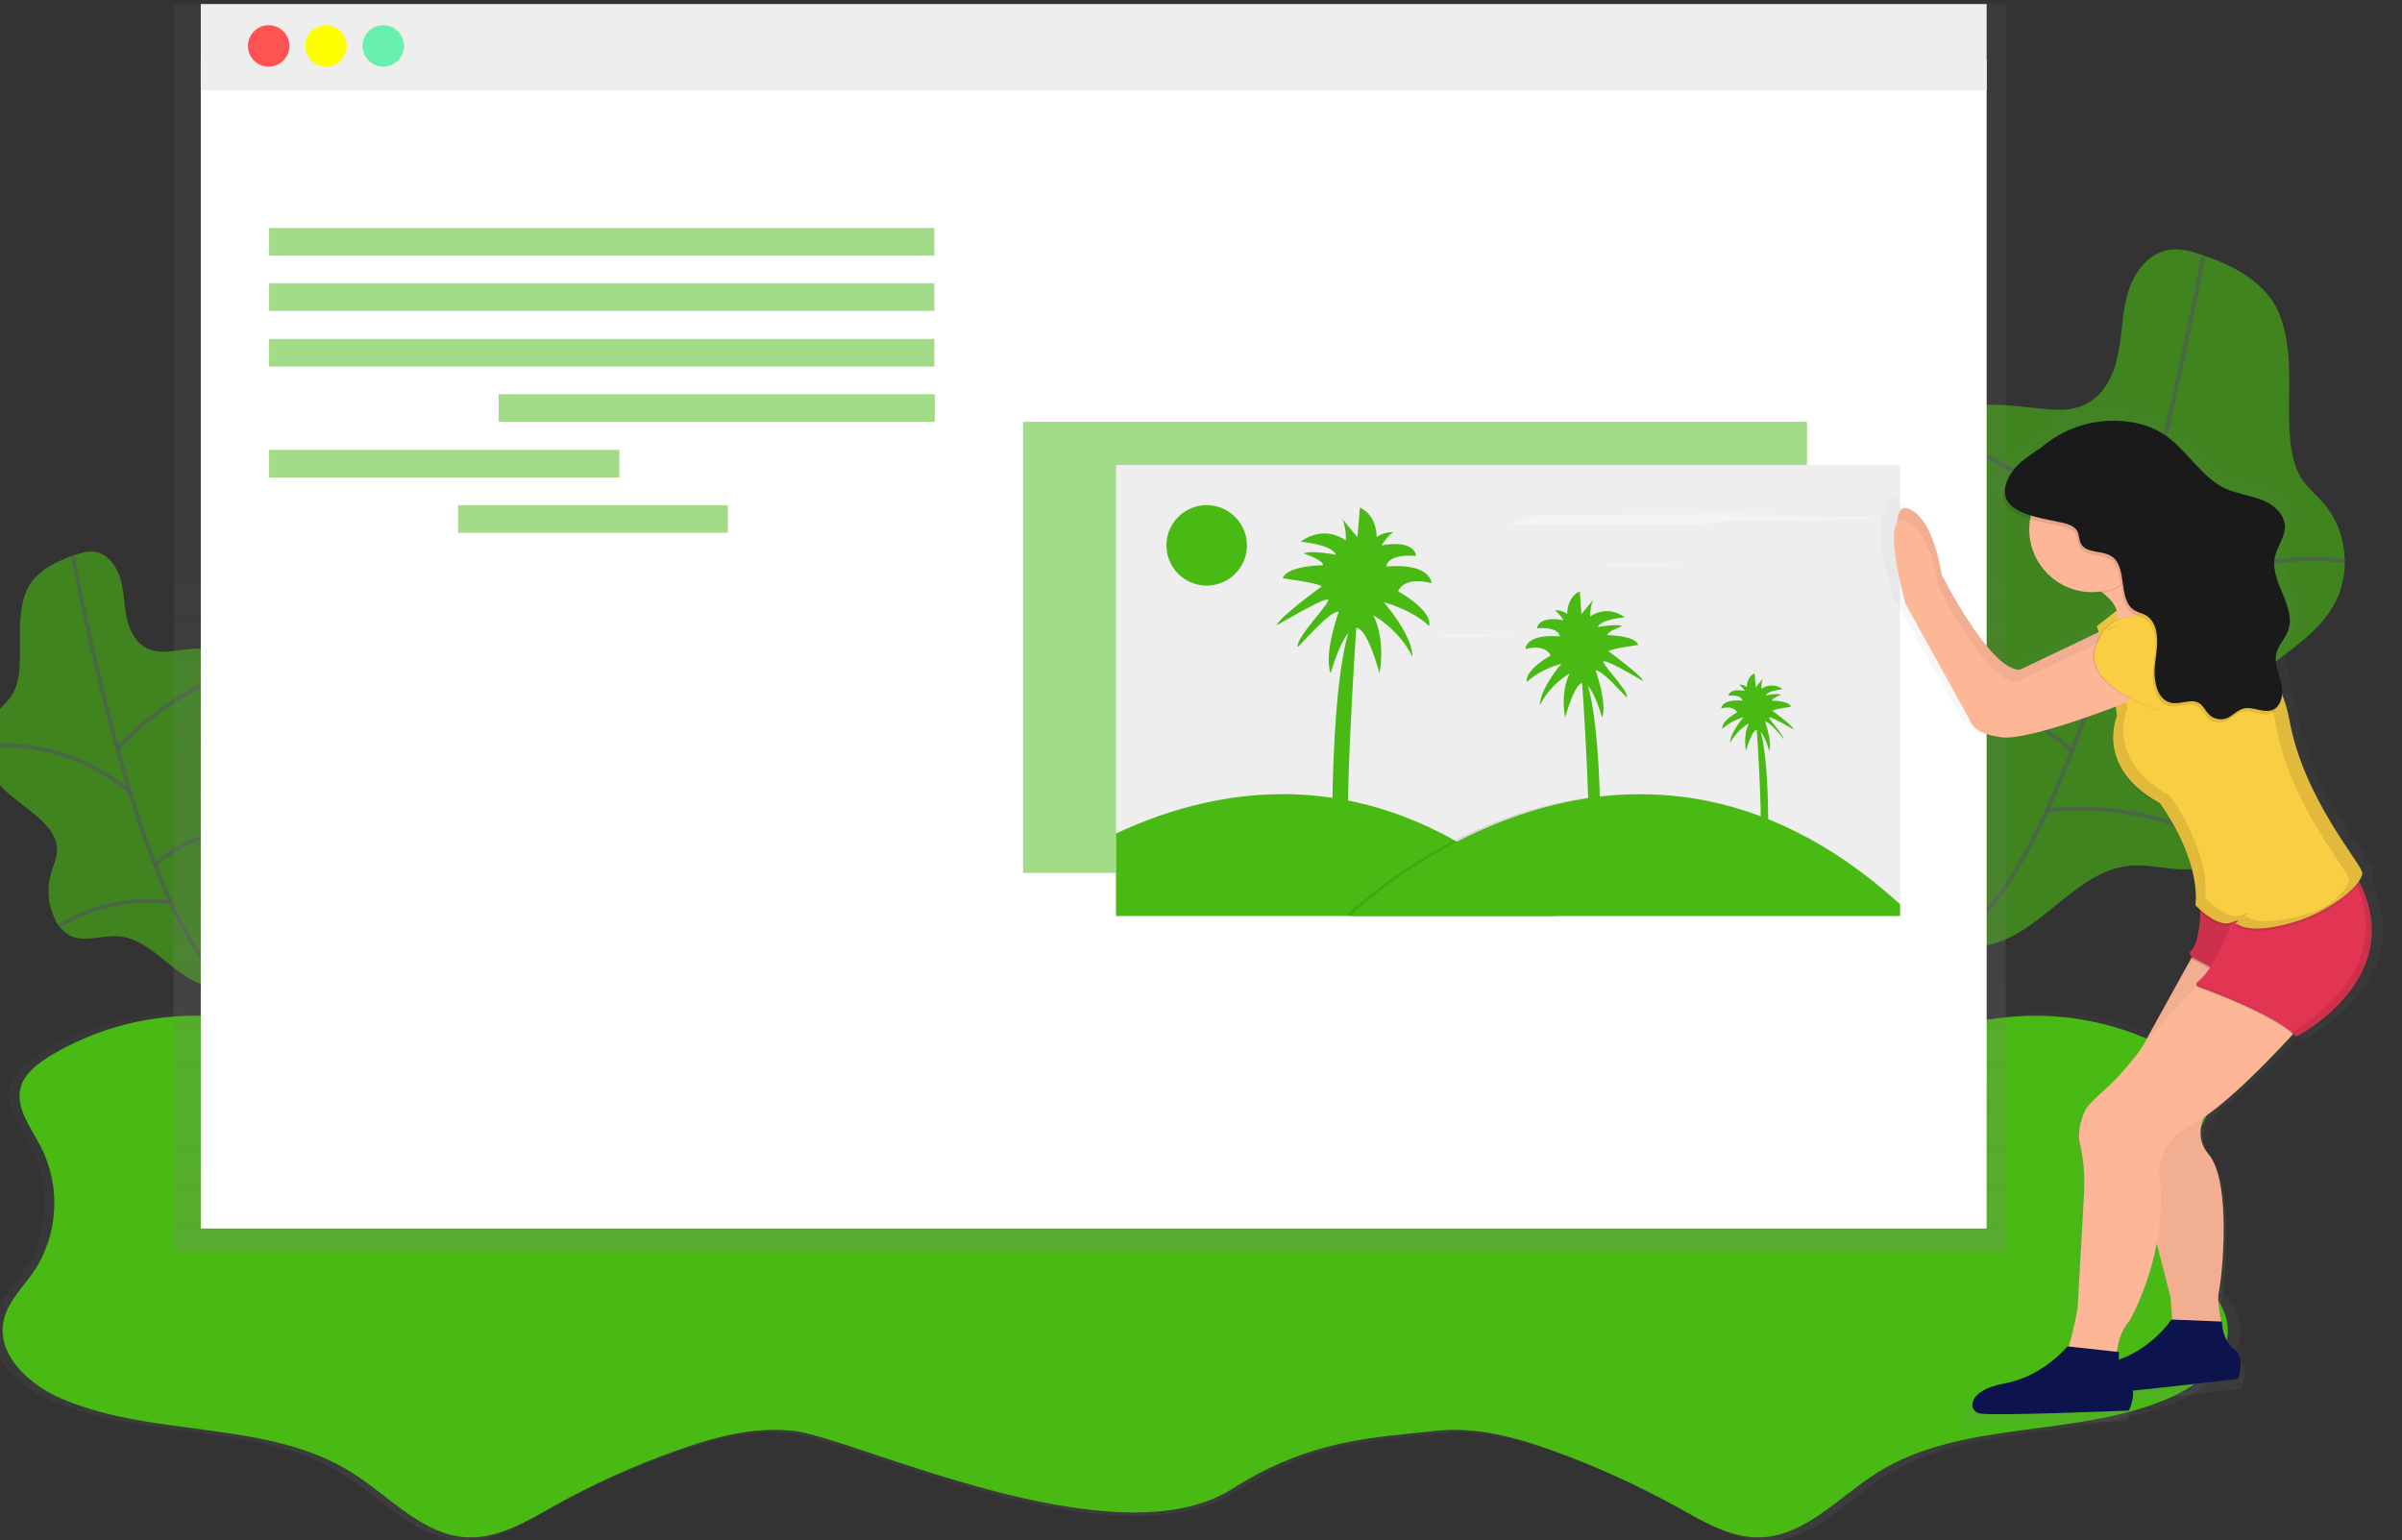 <?xml version="1.0" encoding="utf-8"?>
<!-- Generator: Adobe Illustrator 25.0.1, SVG Export Plug-In . SVG Version: 6.00 Build 0)  -->
<svg version="1.1" id="Layer_1" xmlns="http://www.w3.org/2000/svg" xmlns:xlink="http://www.w3.org/1999/xlink" x="0px" y="0px"
	 viewBox="0 0 591 379" style="enable-background:new 0 0 591 379;" xml:space="preserve">
<rect x="0" y="0" width="591" height="379" fill="#333333" stroke="none"/>
<style type="text/css">
	.st0{opacity:0.5;fill:url(#SVGID_1_);enable-background:new    ;}
	.st1{fill:#48BA13;}
	.st2{opacity:0.6;fill:#48BA13;enable-background:new    ;}
	.st3{opacity:0.6;fill:none;stroke:#535461;stroke-miterlimit:10;enable-background:new    ;}
	.st4{fill:url(#SVGID_2_);}
	.st5{fill:#FFFFFF;}
	.st6{fill:#EEEEEE;}
	.st7{fill:#FF5252;}
	.st8{fill:#FFFF00;}
	.st9{fill:#69F0AE;}
	.st10{opacity:0.5;fill:#48BA13;enable-background:new    ;}
	.st11{opacity:0.5;fill:url(#SVGID_3_);enable-background:new    ;}
	.st12{fill:#FDB797;}
	.st13{opacity:5.000000e-02;}
	.st14{fill:#F9CE43;}
	.st15{fill:#0D134D;}
	.st16{opacity:0.1;}
	.st17{fill:#E23553;}
	.st18{opacity:0.1;fill:none;stroke:#000000;stroke-miterlimit:10;enable-background:new    ;}
	.st19{fill:#1A1A1A;}
	.st20{fill:#F4F4F4;}
</style>
<g>
	
		<linearGradient id="SVGID_1_" gradientUnits="userSpaceOnUse" x1="398.677" y1="-145.132" x2="398.677" y2="-2.623" gradientTransform="matrix(1 0 0 -1 -124.06 234.08)">
		<stop  offset="0" style="stop-color:#808080;stop-opacity:0.25"/>
		<stop  offset="0.54" style="stop-color:#808080;stop-opacity:0.12"/>
		<stop  offset="1" style="stop-color:#808080;stop-opacity:0.1"/>
	</linearGradient>
	<path class="st0" d="M550.9,324.7c-1.1-4.4-4.6-7.7-7.2-11.4c-6.3-9.4-7-21.4-1.9-31.5c2.5-4.7,6.4-9.6,5-14.8
		c-0.9-3.5-4.1-5.8-7.2-7.7c-11.7-7-25.2-10.5-38.8-10c-16.7,0.7-33.4,7.4-49.7,4c-16-3.2-29.5-11.2-46.2-12.2
		c-12.5-0.7-24.8,0.1-37.3-1.3c-30.9-3.3-62-4.1-93-2.2c-31-1.9-62.1-1.1-93,2.2c-12.5,1.4-24.8,0.6-37.3,1.3
		c-16.7,0.9-30.2,9-46.2,12.2c-16.4,3.3-33-3.4-49.7-4c-13.6-0.5-27.1,2.9-38.8,10c-3.1,1.9-6.2,4.2-7.2,7.7c-1.4,5.1,2.5,10,5,14.8
		c5.1,10.1,4.4,22.1-1.9,31.5c-2.6,3.7-6.1,7-7.2,11.4c-2.1,8.9,6.5,16.7,14.9,20.2c23,9.6,50.9,5,71.9,18.3
		c9.4,6,17.7,15.6,28.8,16c7.5,0.2,14.4-4,21-7.6c9.9-5.5,20.2-10.2,30.8-14c9.3-3.3,19.2-6,29-4.9c15,1.7,79.8,33,109,14.5
		c20-12.7,35.6-12.8,50.6-14.5c9.8-1.1,19.7,1.6,29,4.9c10.7,3.8,21,8.5,30.8,14c6.6,3.7,13.5,7.9,21,7.6c11.2-0.4,19.4-10,28.8-16
		c21-13.4,48.9-8.7,71.9-18.3C544.4,341.3,553,333.5,550.9,324.7z"/>
	<path class="st1" d="M547.8,324.5c-1.1-4.3-4.5-7.6-7.1-11.3c-6.2-9.3-6.9-21.2-1.9-31.1c2.5-4.7,6.3-9.5,4.9-14.6
		c-0.9-3.4-4-5.8-7.1-7.6c-11.6-7-24.9-10.4-38.4-9.9c-16.5,0.7-33,7.3-49.2,4c-15.8-3.2-29.1-11.1-45.7-12.1
		c-12.3-0.7-24.6,0.1-36.9-1.2c-30.5-3.3-61.3-4-92-2.2c-30.7-1.9-61.4-1.1-92,2.2c-12.3,1.4-24.6,0.6-36.9,1.2
		c-16.5,0.9-29.9,8.9-45.7,12.1c-16.2,3.3-32.7-3.3-49.2-4c-13.5-0.5-26.8,2.9-38.4,9.9c-3,1.9-6.1,4.2-7.1,7.6
		c-1.4,5.1,2.5,9.9,4.9,14.6c5.1,9.9,4.4,21.9-1.9,31.1c-2.6,3.7-6,7-7.1,11.3c-2.2,8.8,6.3,16.5,14.7,19.9
		c22.7,9.5,50.4,4.9,71.1,18.1c9.3,5.9,17.5,15.5,28.5,15.8c7.4,0.2,14.3-3.9,20.8-7.6c9.8-5.5,20-10.1,30.5-13.8
		c9.2-3.3,18.9-5.9,28.7-4.8c14.9,1.7,79,32.6,107.8,14.3c19.8-12.5,35.2-12.6,50.1-14.3c9.7-1.1,19.5,1.5,28.7,4.8
		c10.5,3.8,20.7,8.4,30.5,13.8c6.5,3.6,13.3,7.8,20.8,7.6c11-0.4,19.2-9.9,28.5-15.8c20.8-13.2,48.4-8.6,71.1-18.1
		C541.5,341,550,333.3,547.8,324.5z"/>
	<path class="st2" d="M17.9,136.7c1.8-0.6,3.7-1.2,5.5-0.9c3.1,0.5,5.3,3.5,6.2,6.5c0.9,3,0.9,6.2,1.5,9.3c0.6,3.1,2,6.3,4.8,7.8
		s6.1,0.9,9.1,0.5c4-0.5,8.1-0.5,12.2-0.1c3.4,0.3,7.4,1.5,8.4,4.7c0.8,2.7-0.8,5.4-1.9,8c-2,4.8-2.2,10.5,0.1,15.2
		c2.3,4.7,7,8.2,9,13.1c0.6,1.2,0.7,2.6,0.5,4c-0.3,0.9-0.8,1.8-1.4,2.5c-1.5,2-3.4,3.7-4.8,5.8c-2.9,4.3-3.7,9.7-4.1,15
		c-0.3,5.1-0.3,10.3,0.1,15.4c-3.8-1.2-8-0.1-11.9-0.9c-8.4-1.7-13.6-11.6-22.1-12.2c-4-0.3-8.4,1.6-11.9-0.2
		c-1.7-1-3.1-2.5-3.8-4.3c-1.5-3.2-1.9-6.9-1-10.4c0.6-2.4,1.9-4.7,1.6-7.2c-0.2-2.1-1.5-4-2.9-5.5c-4.1-4.4-10.1-7.1-13.1-12.3
		c-2.8-5.1-2.1-11.4,1.7-15.8c1.1-1,2.1-2.1,3-3.3c1.4-2,1.9-4.5,2.1-7c0.4-5.9-0.6-12.1,1.3-17.9C7.7,141.2,13,138.5,17.9,136.7z"
		/>
	<path class="st3" d="M18,136.9c0,0,16.9,94.1,38.9,105.3"/>
	<path class="st3" d="M65.1,163c0,0-18.1,2.5-36.3,21.1"/>
	<path class="st3" d="M32,195c0,0-14-13.6-35.8-11.3"/>
	<path class="st3" d="M73.1,200.9c0,0-25.5,2.2-34.9,11.9"/>
	<path class="st3" d="M42,222c0,0-14.3-2.5-27.4,5.9"/>
	<path class="st2" d="M542.3,62.9c-2.8-1-5.9-1.9-8.8-1.4c-5,0.9-8.5,5.6-9.9,10.4c-1.5,4.8-1.4,10-2.4,14.9
		c-0.9,5-3.2,10.1-7.7,12.5c-4.5,2.4-9.7,1.4-14.7,0.9c-6.5-0.8-13-0.8-19.5-0.2c-5.5,0.5-11.8,2.4-13.4,7.6
		c-1.3,4.3,1.3,8.6,3,12.8c3.2,7.7,3.5,16.8-0.2,24.3c-3.8,7.6-11.2,13.1-14.4,21c-0.8,2-1.3,4.2-0.8,6.3c0.5,1.5,1.2,2.9,2.3,4.1
		c2.5,3.2,5.4,6,7.7,9.3c4.7,6.9,6,15.6,6.5,24c0.5,8.2,0.5,16.5-0.1,24.7c6.1-2,12.9-0.2,19.1-1.5c13.4-2.8,21.8-18.6,35.4-19.6
		c6.5-0.5,13.4,2.6,19.1-0.4c2.8-1.4,4.8-4.1,6.1-7c2.4-5.2,2.9-11,1.5-16.6c-1-3.8-3-7.6-2.6-11.5c0.3-3.4,2.4-6.4,4.7-8.8
		c6.6-7,16.3-11.3,21-19.8c4.5-7.9,3.3-18.6-2.7-25.3c-1.6-1.8-3.4-3.3-4.8-5.2c-2.3-3.2-3-7.3-3.3-11.2c-0.7-9.5,1-19.5-2.1-28.6
		C558.6,70,550.1,65.6,542.3,62.9z"/>
	<path class="st3" d="M542.1,63.1c0,0-27.1,150.8-62.4,168.8"/>
	<path class="st3" d="M466.6,104.8c0,0,29.1,4,58.1,33.9"/>
	<path class="st3" d="M519.6,156.2c0,0,22.4-21.9,57.3-18.2"/>
	<path class="st3" d="M453.8,165.7c0,0,40.8,3.5,56,19.2"/>
	<path class="st3" d="M503.6,199.5c0,0,22.9-4,44,9.5"/>
	
		<linearGradient id="SVGID_2_" gradientUnits="userSpaceOnUse" x1="268.116" y1="71.091" x2="268.116" y2="378.216" gradientTransform="matrix(1 0 0 -1 0 379)">
		<stop  offset="0" style="stop-color:#808080;stop-opacity:0.25"/>
		<stop  offset="0.54" style="stop-color:#808080;stop-opacity:0.12"/>
		<stop  offset="1" style="stop-color:#808080;stop-opacity:0.1"/>
	</linearGradient>
	<polygon class="st4" points="42.7,0.8 42.7,16.3 42.7,307.9 493.5,307.9 493.5,16.3 493.5,0.8 	"/>
	<rect x="49.4" y="14.7" class="st5" width="439.4" height="287.6"/>
	<rect x="49.4" y="1" class="st6" width="439.4" height="21.2"/>
	<circle class="st7" cx="66.1" cy="11.3" r="5.1"/>
	<circle class="st8" cx="80.2" cy="11.3" r="5.1"/>
	<circle class="st9" cx="94.3" cy="11.3" r="5.1"/>
	<rect x="66.2" y="56.1" class="st10" width="163.7" height="6.8"/>
	<rect x="66.2" y="69.7" class="st10" width="163.7" height="6.8"/>
	<rect x="66.2" y="83.4" class="st10" width="163.7" height="6.8"/>
	<rect x="122.7" y="97" class="st10" width="107.3" height="6.8"/>
	<rect x="66.2" y="110.7" class="st10" width="86.2" height="6.8"/>
	<rect x="112.7" y="124.3" class="st10" width="66.4" height="6.8"/>
	<rect x="251.7" y="103.8" class="st10" width="192.9" height="111"/>
	<rect x="274.6" y="114.4" class="st6" width="192.9" height="111"/>
	
		<linearGradient id="SVGID_3_" gradientUnits="userSpaceOnUse" x1="648.769" y1="-116.591" x2="648.769" y2="133.905" gradientTransform="matrix(1 0 0 -1 -124.06 234.08)">
		<stop  offset="0" style="stop-color:#808080;stop-opacity:0.25"/>
		<stop  offset="0.54" style="stop-color:#808080;stop-opacity:0.12"/>
		<stop  offset="1" style="stop-color:#808080;stop-opacity:0.1"/>
	</linearGradient>
	<path class="st11" d="M583.5,216.8c0.4-0.5,0.6-1.1,0.6-1.8c0,0,0,0,0,0c0,0,0-0.1,0.1-0.2v-0.1c0-0.1,0-0.1,0-0.2c0,0,0,0,0-0.1
		c0-0.1,0-0.1,0-0.2c-0.4-2.5-15.1-18.6-18.8-38.4c-0.4-2.1-1-4.2-1.8-6.3c0.1-1,0-2-0.2-3c-0.6-2.5-1.9-5.1-1.2-7.6
		c0.1-0.3,0.2-0.7,0.3-1c0.8-1.1,1.5-2.3,2.1-3.5c0.2-0.4,0.4-0.8,0.6-1.2c2.3-6-4.7-12.1-3.5-18.4c0.6-2.7,2.6-5.1,2.6-7.8
		c-0.1-3.1-3-5.6-6-6.7s-6.3-1.5-9.3-2.8c-6.5-2.9-10-9.8-15.9-13.6c-7.5-4.9-17.3-4-26.2-2.7c-0.6,0.1-1.1,0.5-1.4,1l0,0h-0.1
		c-0.1,0.2-0.1,0.4-0.2,0.6c-1.2,2.1-3.3,3.7-5.4,5.2c-2.5,1.8-5.2,3.5-6.8,6.2c-0.2,0.4-0.4,0.8-0.6,1.1c-3.3,6,0.7,8.6,5.6,10
		c-0.1,0.9-0.2,1.7-0.2,2.6c0,8.7,7.3,15.8,16.2,15.8c0.7,0,1.4,0,2.1-0.1l0.5,0.3h0.1c1.7,1.2,3.1,2.7,3.7,4.5l-5.2,4
		c0,0,0.2,0.5,0.5,1.4l-20.4,9.4c-7.7,0.4-20.3-24-20.3-24s-1.9-14-8.5-16.5c-2-0.8-2.8,0.8-2.9,3.4c-3,3.1,2,20.5,2,20.5l15.8,28
		c1.5,2.9,1.9,4.7,8.8,5.7c5.7,0.9,23.7-5.5,29.9-7.8l0.3,2.5c-0.7,1.9-1,3.9-0.9,5.9c0,4.6,2,11.2,12,16.5c0,0,10.3,13.3,9.1,25.8
		c0,0,0.5,0.5,1.3,1.2c-0.1,3.5-0.6,7.9-2.4,9.6c-0.2,0.2-0.3,0.6-0.3,0.9c-0.1,0.4,0.1,0.8,0.4,1l-13,22.7c-0.5,0.6-1,1.2-1.5,1.9
		c-2.4,3.1-5.1,5.9-8,8.5c-2.2,1.9-4.4,4-4.9,4.8c-0.7,1.2-2.4,5.2-1.7,8.5c0.9,4,1.3,8.1,1.2,12.2l-1.7,29.4
		c-0.6,3.3-1.3,6.5-2.3,9.7h-0.3c0,0-6.3,7.5-16.2,9.3s-9.6,6.8-6.6,7.5c2.9,0.7,38.7-0.7,38.7-0.7s1.4-2.6,1-5
		c11.4-1.1,27.2-3,27.2-3s2.2-5.2-1-7.5c-1.2-0.9-2.1-2.2-2.5-3.6c-0.2-0.8-0.4-1.7-0.6-2.6c0-0.5,0-0.8,0-0.8h-0.1
		c-0.6-2.8-1-5.7-0.7-7.3c0.9-4.1,3.3-28-2.6-34.8c-2.7-3.1-2.3-6.6-1.1-9.6c7.1-4.6,17-14.6,22.7-20.6c0.3,0.3,0.6,0.5,0.9,0.8
		l0.2,0.2c0,0,19.5-9.6,19.6-26.7C586.6,225,585.5,220.7,583.5,216.8z M521.1,336.9c0-0.6,0-1.2,0.1-1.9l-0.6-0.1
		c0.4-2.7,1.2-5.7,3.2-7.8c3.4-6.1,5.8-12.8,7.1-19.6l3.6,13.5c0,0,0.4,2.8,0.5,5.8h-0.1C534.8,326.8,529.8,333.9,521.1,336.9z"/>
	<path class="st12" d="M537.2,161.6c0,0-8.8,3.2-13.6,8.4c0,0-23.8,9.5-30.5,8.4c-6.7-1-7-2.8-8.4-5.6l-15.1-27.3
		c0,0-6.3-22.8,0-20.3c6.3,2.4,8.1,16.1,8.1,16.1s11.9,23.8,19.3,23.5l19.9-9.5c0,0,4.6-6.7,6.7-6.3S537.2,161.6,537.2,161.6z"/>
	<g class="st13">
		<path d="M537.2,161.6c0,0-8.8,3.2-13.6,8.4c0,0-23.8,9.5-30.5,8.4c-6.7-1-7-2.8-8.4-5.6l-15.1-27.3c0,0-6.3-22.8,0-20.3
			c6.3,2.4,8.1,16.1,8.1,16.1s11.9,23.8,19.3,23.5l19.9-9.5c0,0,4.6-6.7,6.7-6.3S537.2,161.6,537.2,161.6z"/>
	</g>
	<path class="st14" d="M522.9,148.6l-7,5.5c0,0,3.5,9.1,2.6,12.3c-0.9,3.2,14-5,14-5l-6.1-13.7L522.9,148.6z"/>
	<g class="st13">
		<path d="M522.9,148.6l-7,5.5c0,0,3.5,9.1,2.6,12.3c-0.9,3.2,14-5,14-5l-6.1-13.7L522.9,148.6z"/>
	</g>
	<path class="st12" d="M510.8,142.5c0,0,15.6,5.1,8.4,14l22.4-10.9c0,0-9.5,0.7-15.4-13.6L510.8,142.5z"/>
	<path class="st12" d="M540.2,233.9L521,268.6l13,50.4c0,0,1.4,11.2-0.7,12.3h14.7c0,0-2.8-9.9-2.1-13.3c0.9-4,3.2-27.3-2.5-34
		s2.8-15.4,2.8-15.4l16.8-26.6L540.2,233.9z"/>
	<g class="st13">
		<path d="M540.2,233.9L521,268.6l13,50.4c0,0,1.4,11.2-0.7,12.3h14.7c0,0-2.6-10-2.1-13.3s3.2-27.3-2.5-34s2.8-15.4,2.8-15.4
			l16.8-26.6L540.2,233.9z"/>
	</g>
	<path class="st15" d="M534.3,324.7c0,0-5.3,7.9-14.6,10.4c-9.3,2.5-8.5,7.4-5.7,7.8c2.8,0.5,36.6-3.6,36.6-3.6s2.1-5.1-0.9-7.3
		c-3-2.2-3-6.8-3-6.8L534.3,324.7z"/>
	<g class="st16">
		<path d="M541.3,219.9c0,0,0.8,11.4-2.2,14.4c-0.4,0.3-0.4,0.9,0,1.3c0.1,0.1,0.1,0.1,0.2,0.2l9,4.8l8.1-15.4L541.3,219.9z"/>
	</g>
	<path class="st17" d="M541.3,219.6c0,0,0.8,11.4-2.2,14.4c-0.4,0.3-0.4,0.9,0,1.3c0.1,0.1,0.1,0.1,0.2,0.2l9,4.8l8.1-15.4
		L541.3,219.6z"/>
	<g class="st16">
		<path d="M541.3,220.2c0,0,0.8,11.4-2.2,14.4c-0.4,0.3-0.4,0.9,0,1.3c0.1,0.1,0.1,0.1,0.2,0.2l9,4.8l8.1-15.4L541.3,220.2z"/>
	</g>
	<path class="st12" d="M541.6,242c0,0-5.2,3.5-16.1,17.8c-2.3,3-4.8,5.8-7.6,8.3c-2.1,1.9-4.2,3.9-4.6,4.7c-0.7,1.2-2.3,5.1-1.6,8.3
		c0.9,3.9,1.3,7.9,1.1,12l-1.6,28.7c0,0-2.1,13-4.9,14.4l14.4,2.5c0,0-1-9.1,3.2-13.6c0,0,9.8-16.8,7.4-35.7c0,0-1-8.4,8.4-13
		c9.5-4.6,28.7-26.6,28.7-26.6L541.6,242z"/>
	<path class="st15" d="M508.7,331.3c0,0-6,7.4-15.4,9.1s-9.1,6.7-6.3,7.4c2.8,0.7,36.8-0.7,36.8-0.7s2.5-4.9-0.3-7.4s-2.1-7-2.1-7
		L508.7,331.3z"/>
	<g class="st16">
		<path d="M550.4,223.4c0,0-4.3,14.4-9.7,18.5c-0.3,0.2-0.4,0.7-0.1,1c0.1,0.1,0.2,0.2,0.3,0.2c4.5,1.6,18.9,7.1,23.9,12.1l0.2,0.2
			c0,0,29.9-15.2,13.8-41.1L550.4,223.4z"/>
	</g>
	<path class="st17" d="M550.4,223.1c0,0-4.3,14.4-9.7,18.5c-0.3,0.2-0.4,0.7-0.1,1c0.1,0.1,0.2,0.2,0.3,0.2
		c4.5,1.6,18.9,7.1,23.9,12.1l0.2,0.2c0,0,29.9-15.2,13.8-41.1L550.4,223.1z"/>
	<g class="st16">
		<path d="M525.8,151.9c-2.2,1.5-4.7,2.7-7.2,3.4l2.4,21.4c0,0-5.6,12.6,10.5,21.4c0,0,9.8,13,8.7,25.2c0,0,5.2,5.6,8.7,4.2
			c3.5-1.4,0.3,0.7,1,0.4c0.7-0.3,2.1,2.8,13,0c10.9-2.8,18.6-10.1,18.2-12.6c-0.4-2.5-14.3-18.2-17.8-37.5s-24.1-33-24.1-33
			s-0.7,0.4-1.9,0.9C533.4,147.6,529.5,149.6,525.8,151.9z"/>
	</g>
	<g class="st16">
		<path d="M540.4,242.1c0,0.3,0.2,0.6,0.5,0.7c3.9,1.4,15.1,5.7,21.3,10C556.8,248.5,545.3,244,540.4,242.1z"/>
		<path d="M578.7,214l-0.6,0.2c13.8,24.1-12.2,38.6-14.4,39.8c0.4,0.3,0.7,0.6,1.1,1l0.2,0.2C564.9,255.1,594.8,239.9,578.7,214z"/>
	</g>
	<path class="st14" d="M563,227.3c-10.9,2.8-12.3-0.3-13,0c-0.7,0.3,2.5-1.7-1-0.3c-3.5,1.4-8.8-4.2-8.8-4.2c0-0.6,0.1-1.2,0.1-1.8
		c0-11.7-8.9-23.4-8.9-23.4c-16.1-8.8-10.5-21.4-10.5-21.4l-0.7-5.7l-1.8-15.7c2.6-0.8,5-2,7.2-3.5c3.7-2.3,7.6-4.4,11.6-6.1
		c1.2-0.5,1.9-0.9,1.9-0.9s20.7,13.6,24.2,32.9s17.5,35,17.9,37.5S573.8,224.5,563,227.3z"/>
	<g class="st16">
		<path d="M526.6,132.4l-15.4,10.5c2.1,0.7,4.1,1.7,6,3c5.2-0.7,8.5-4.5,10.6-9.1C526.9,135.4,527.3,134.2,526.6,132.4z"/>
	</g>
	<circle class="st12" cx="514.7" cy="130.3" r="15.4"/>
	<g class="st16">
		<path d="M565.4,225.5c-10.9,2.8-12.3-0.3-13,0c-0.7,0.3,2.5-1.7-1-0.3c-3.5,1.4-8.8-4.2-8.8-4.2c0-0.6,0.1-1.2,0.1-1.8
			c0-11.7-8.8-23.4-8.8-23.4c-16.1-8.8-10.5-21.4-10.5-21.4l-0.7-5.7l-1.7-14.8c-0.8,0.4-1.7,0.7-2.5,0.9l1.8,15.7l0.7,5.7
			c0,0-5.6,12.6,10.5,21.4c0,0,8.9,11.7,8.8,23.4c0,0.6,0,1.2-0.1,1.8c0,0,5.3,5.6,8.8,4.2c3.5-1.4,0.3,0.7,1,0.3
			c0.7-0.4,2.1,2.8,13,0c4.9-1.3,9.5-3.5,13.6-6.6C573.1,222.9,569.4,224.5,565.4,225.5z"/>
	</g>
	<path class="st12" d="M536.4,164.6c0,0-8.8,3.2-13.6,8.4c0,0-23.8,9.5-30.5,8.4c-6.7-1-7-2.8-8.4-5.6l-15.1-27.3
		c0,0-6.3-22.8,0-20.3c6.3,2.4,8.1,16.1,8.1,16.1s11.9,23.8,19.3,23.5l19.9-9.5c0,0,4.6-6.7,6.7-6.3
		C524.8,152.4,536.4,164.6,536.4,164.6z"/>
	<g class="st16">
		<path d="M524.5,151.8c0,0-7.3-0.7-9.4,8.4c-2.1,9.1,16.1,14.7,16.1,14.7l9.8-13.6L524.5,151.8z"/>
	</g>
	<path class="st14" d="M524.9,151.8c0,0-7.3-0.7-9.4,8.4c-2.1,9.1,16.1,14.7,16.1,14.7l9.8-13.6L524.9,151.8z"/>
	<g class="st16">
		<path d="M521.9,153.4c-1.1,0.6-2.2,1-3.4,1.3l0.1,0.5C519.7,154.7,520.8,154.1,521.9,153.4z"/>
		<path d="M581.2,214.7c-0.3-2.5-14.4-18.2-17.9-37.5s-24.2-32.9-24.2-32.9s-0.7,0.4-1.9,0.9c-3.1,1.4-6.2,2.9-9.2,4.6
			c2-1,4-2,6-2.9c1.2-0.5,1.9-0.9,1.9-0.9s20.7,13.6,24.2,32.9s17.5,35,17.9,37.5c0.2,1.5-2.8,5-7.7,8.1
			C577.1,221.2,581.4,216.5,581.2,214.7z"/>
	</g>
	<path class="st18" d="M529.1,151.9c0,0,9.1,4.5,10.8,13.1"/>
	<g class="st16">
		<path d="M506.9,129.4c1.4,0.3,3.1,0.8,3.8,2.1c0.5,0.9,0.4,2.1,0.9,3.1c1.3,2.4,5.1,1.6,7.4,3c4.3,2.6,1.5,10.8,5.8,13.4
			c0.8,0.5,1.8,0.7,2.6,1.1c3.7,2,3.1,7.3,2.5,11.4c-0.7,4.1,0.1,9.7,4.2,10.3c2.3,0.3,4.8-1.2,6.7,0.1c1,0.7,1.5,1.9,2.3,2.7
			c1.2,1.2,2.9,1.5,4.5,0.9c1.4-0.6,2.4-1.9,3.9-2.3c2.3-0.7,5,1.2,7.2,0.3c2.3-0.9,2.8-4.1,2.2-6.6c-0.6-2.5-1.8-5-1.2-7.4
			c0.5-2,2.2-3.6,2.9-5.6c2.1-5.8-4.5-11.8-3.3-17.9c0.5-2.6,2.5-5,2.5-7.6c-0.1-3.1-2.8-5.5-5.7-6.6s-6-1.5-8.8-2.7
			c-6.1-2.8-9.5-9.5-15.1-13.3c-2.5-1.6-5.3-2.7-8.3-3.2c-7.7-1.2-15.6,0.9-21.7,5.9c-0.6,0.4-1.1,0.9-1.7,1.3c-2.4,1.7-5,3.4-6.4,6
			C489,127.1,501.2,128.1,506.9,129.4z"/>
	</g>
	<path class="st19" d="M507.3,128.6c1.4,0.3,3.1,0.8,3.8,2.1c0.5,0.9,0.4,2.1,0.9,3.1c1.3,2.4,5.1,1.6,7.4,3
		c4.3,2.6,1.5,10.8,5.8,13.4c0.8,0.5,1.8,0.7,2.6,1.1c3.7,2,3.1,7.3,2.5,11.4s0.1,9.7,4.2,10.3c2.3,0.3,4.8-1.2,6.7,0.1
		c1,0.7,1.5,1.9,2.3,2.7c1.2,1.2,2.9,1.5,4.5,0.9c1.4-0.6,2.4-1.9,3.9-2.3c2.3-0.7,5,1.2,7.2,0.3c2.3-0.9,2.8-4.1,2.2-6.6
		s-1.8-5-1.2-7.4c0.5-2,2.2-3.6,2.9-5.6c2.1-5.8-4.5-11.8-3.3-17.9c0.5-2.6,2.5-5,2.5-7.6c-0.1-3.1-2.8-5.5-5.7-6.6s-6-1.5-8.8-2.7
		c-6.1-2.8-9.5-9.5-15.1-13.3c-2.3-1.5-4.8-2.5-7.5-3c-8-1.5-16.2,0.6-22.5,5.8c-0.5,0.4-1.1,0.9-1.7,1.2c-2.4,1.7-5,3.4-6.4,6
		C489.4,126.2,501.7,127.3,507.3,128.6z"/>
	<path class="st1" d="M382.5,225.4H274.6v-20.3C301,192.7,341.5,185.8,382.5,225.4z"/>
	<g class="st16">
		<path d="M466.2,222.5v2.9H331.7v-0.6C331.7,224.8,397.9,160.3,466.2,222.5z"/>
	</g>
	<path class="st1" d="M467.5,222.5v2.9H332.9v-0.6C332.9,224.8,399.1,160.3,467.5,222.5z"/>
	<circle class="st1" cx="296.9" cy="134.2" r="9.9"/>
	<path class="st20" d="M381.4,126.7c-1.1,0-2.4,0-3.3,0.1c-0.4,0-0.8,0.1-1.1,0.2l-5.8,2.1c4.7,0.1,9.6,0.1,14.5,0l27.1-0.2
		c2.8,0,5.7,0,8-0.2c1.5-0.1,2.7-0.3,4.1-0.4c5.1-0.5,12.6-0.4,19.3-0.3c6.7,0,14.7-0.1,17.1-0.8h-14.3c-1.5,0-3.2,0-4.5-0.1
		c-1.6-0.1-2.6-0.3-4-0.4c-2.3-0.2-5.5-0.2-8.5-0.2C413.5,126.4,397.4,126.8,381.4,126.7z"/>
	<path class="st20" d="M397.5,138.8c-0.2,0-0.5,0-0.7,0c-0.1,0-0.2,0-0.2,0l-1.2,0.5c1,0,2.1,0,3.1,0l5.9,0c0.6,0,1.2,0,1.7,0
		c0.3,0,0.6-0.1,0.9-0.1c1.1-0.1,2.7-0.1,4.2-0.1c1.2,0,2.5,0,3.7-0.2h-3.1c-0.3,0-0.7,0-1,0c-0.3,0-0.6-0.1-0.9-0.1
		c-0.5,0-1.2,0-1.9,0C404.4,138.7,400.9,138.8,397.5,138.8z"/>
	<path class="st20" d="M355.9,156.1c-0.2,0-0.5,0-0.7,0c-0.1,0-0.2,0-0.2,0l-1.2,0.5c1,0,2.1,0,3.1,0l5.9,0c0.6,0,1.2,0,1.7,0
		c0.3,0,0.6-0.1,0.9-0.1c1.1-0.1,2.7-0.1,4.2-0.1c1.2,0,2.5,0,3.7-0.2h-3.1c-0.3,0-0.7,0-1,0c-0.3,0-0.6-0.1-0.9-0.1
		c-0.5,0-1.2,0-1.9,0C362.9,156.1,359.4,156.1,355.9,156.1z"/>
	<path class="st1" d="M332.6,219.9h-4.7c0,0-1.5-51,4.7-66.7h1.2C333.8,153.2,329.7,210.9,332.6,219.9z"/>
	<path class="st1" d="M329.4,150.5c0,0-3.8,10.5-2,15.2c0,0,2.6-9.6,5.7-11.1c3.1-1.5,6.3,11.1,6.3,11.1s1.7-7.9-1.5-14.3
		c0,0,6.4,3.5,9.6,10.2c0,0,0.6-4.3-7-13.4c0,0,6.7,1.7,11.1,5.8c0,0,1.5-3.2-7.6-8.5c0,0,1.2-3.8,8.2-2c0,0,0-5-11.1-4.1
		c0,0,0-3.2,7.3-2.6c0,0,0-4.1-8.5-2.6c0,0,1.7-2.6,2.9-3.2c-1.5-0.1-2.9,0.3-4.1,1.2c0,0,0.3-5.2-4.1-7.3l-0.6,7.3
		c0,0-4.9-5.8-3.8-4.7c0.3,0.3,1.2,3.8,0.9,5.5c0,0-5-4.1-11.1,0.3c0,0,7.6,0.6,8.7,3.2c0,0-6.4-1.2-7.9-0.3c0,0,5,1.7,4.7,2.9
		c0,0-8.7,0-9.9,3.2c0,0,9,1.2,9.6,2c0,0-10.5,7.6-11.1,9.6c0,0,10.8-6.4,12.5-6.4c1.7,0-7.9,9.3-7.3,11.7
		C319.5,159.3,327.4,150,329.4,150.5z"/>
	<path class="st1" d="M390.1,218h3.6c0,0,1.1-39-3.6-51h-0.9C389.2,167,392.4,211.1,390.1,218z"/>
	<path class="st1" d="M392.6,165c0,0,2.9,8,1.6,11.6c0,0-2-7.3-4.3-8.5c-2.3-1.1-4.8,8.5-4.8,8.5s-1.3-6,1.1-10.9
		c-3.1,1.9-5.7,4.6-7.3,7.8c0,0-0.4-3.3,5.3-10.2c0,0-5.1,1.3-8.5,4.5c0,0-1.1-2.4,5.8-6.5c0,0-0.9-2.9-6.2-1.6c0,0,0-3.8,8.5-3.1
		c0,0,0-2.4-5.6-2c0,0,0-3.1,6.5-2c0,0-1.3-2-2.2-2.4c1.1-0.1,2.2,0.2,3.1,0.9c0,0-0.2-4,3.1-5.6l0.4,5.6c0,0,3.7-4.4,2.9-3.6
		c-0.5,1.3-0.8,2.8-0.7,4.2c0,0,3.8-3.1,8.5,0.2c0,0-5.8,0.4-6.7,2.4c0,0,4.9-0.9,6-0.2c0,0-3.8,1.3-3.6,2.2c0,0,6.7,0,7.6,2.4
		c0,0-6.9,0.9-7.3,1.6c0,0,8,5.8,8.5,7.3c0,0-8.2-4.9-9.6-4.9s6,7.1,5.6,8.9C400.1,171.7,394.1,164.6,392.6,165z"/>
	<path class="st1" d="M432.8,210.4h2.2c0,0,0.7-24.1-2.2-31.6h-0.6C432.2,178.8,434.1,206.1,432.8,210.4z"/>
	<path class="st1" d="M434.3,177.6c0,0,1.8,5,1,7.2c0,0-1.2-4.6-2.7-5.2s-3,5.2-3,5.2s-0.8-3.7,0.7-6.8c-1.9,1.1-3.5,2.8-4.6,4.8
		c0,0-0.3-2.1,3.3-6.3c-1.9,0.5-3.7,1.5-5.2,2.8c0,0-0.7-1.5,3.6-4c0,0-0.6-1.8-3.9-1c0,0,0-2.3,5.2-1.9c0,0,0-1.5-3.4-1.2
		c0,0,0-1.9,4-1.2c-0.4-0.6-0.8-1.1-1.4-1.5c0.7-0.1,1.4,0.1,1.9,0.6c0,0-0.1-2.5,1.9-3.4l0.3,3.4c0,0,2.3-2.7,1.8-2.2
		c-0.3,0.8-0.5,1.7-0.4,2.6c1.6-1.1,3.7-1.1,5.2,0.1c0,0-3.6,0.3-4.1,1.5c0,0,3-0.6,3.7-0.1c0,0-2.3,0.8-2.2,1.4c0,0,4.1,0,4.7,1.5
		c0,0-4.3,0.6-4.6,1c0,0,5,3.6,5.2,4.6c0,0-5.1-3-5.9-3c-0.8,0,3.7,4.4,3.4,5.5C439,181.7,435.2,177.3,434.3,177.6z"/>
</g>
</svg>

